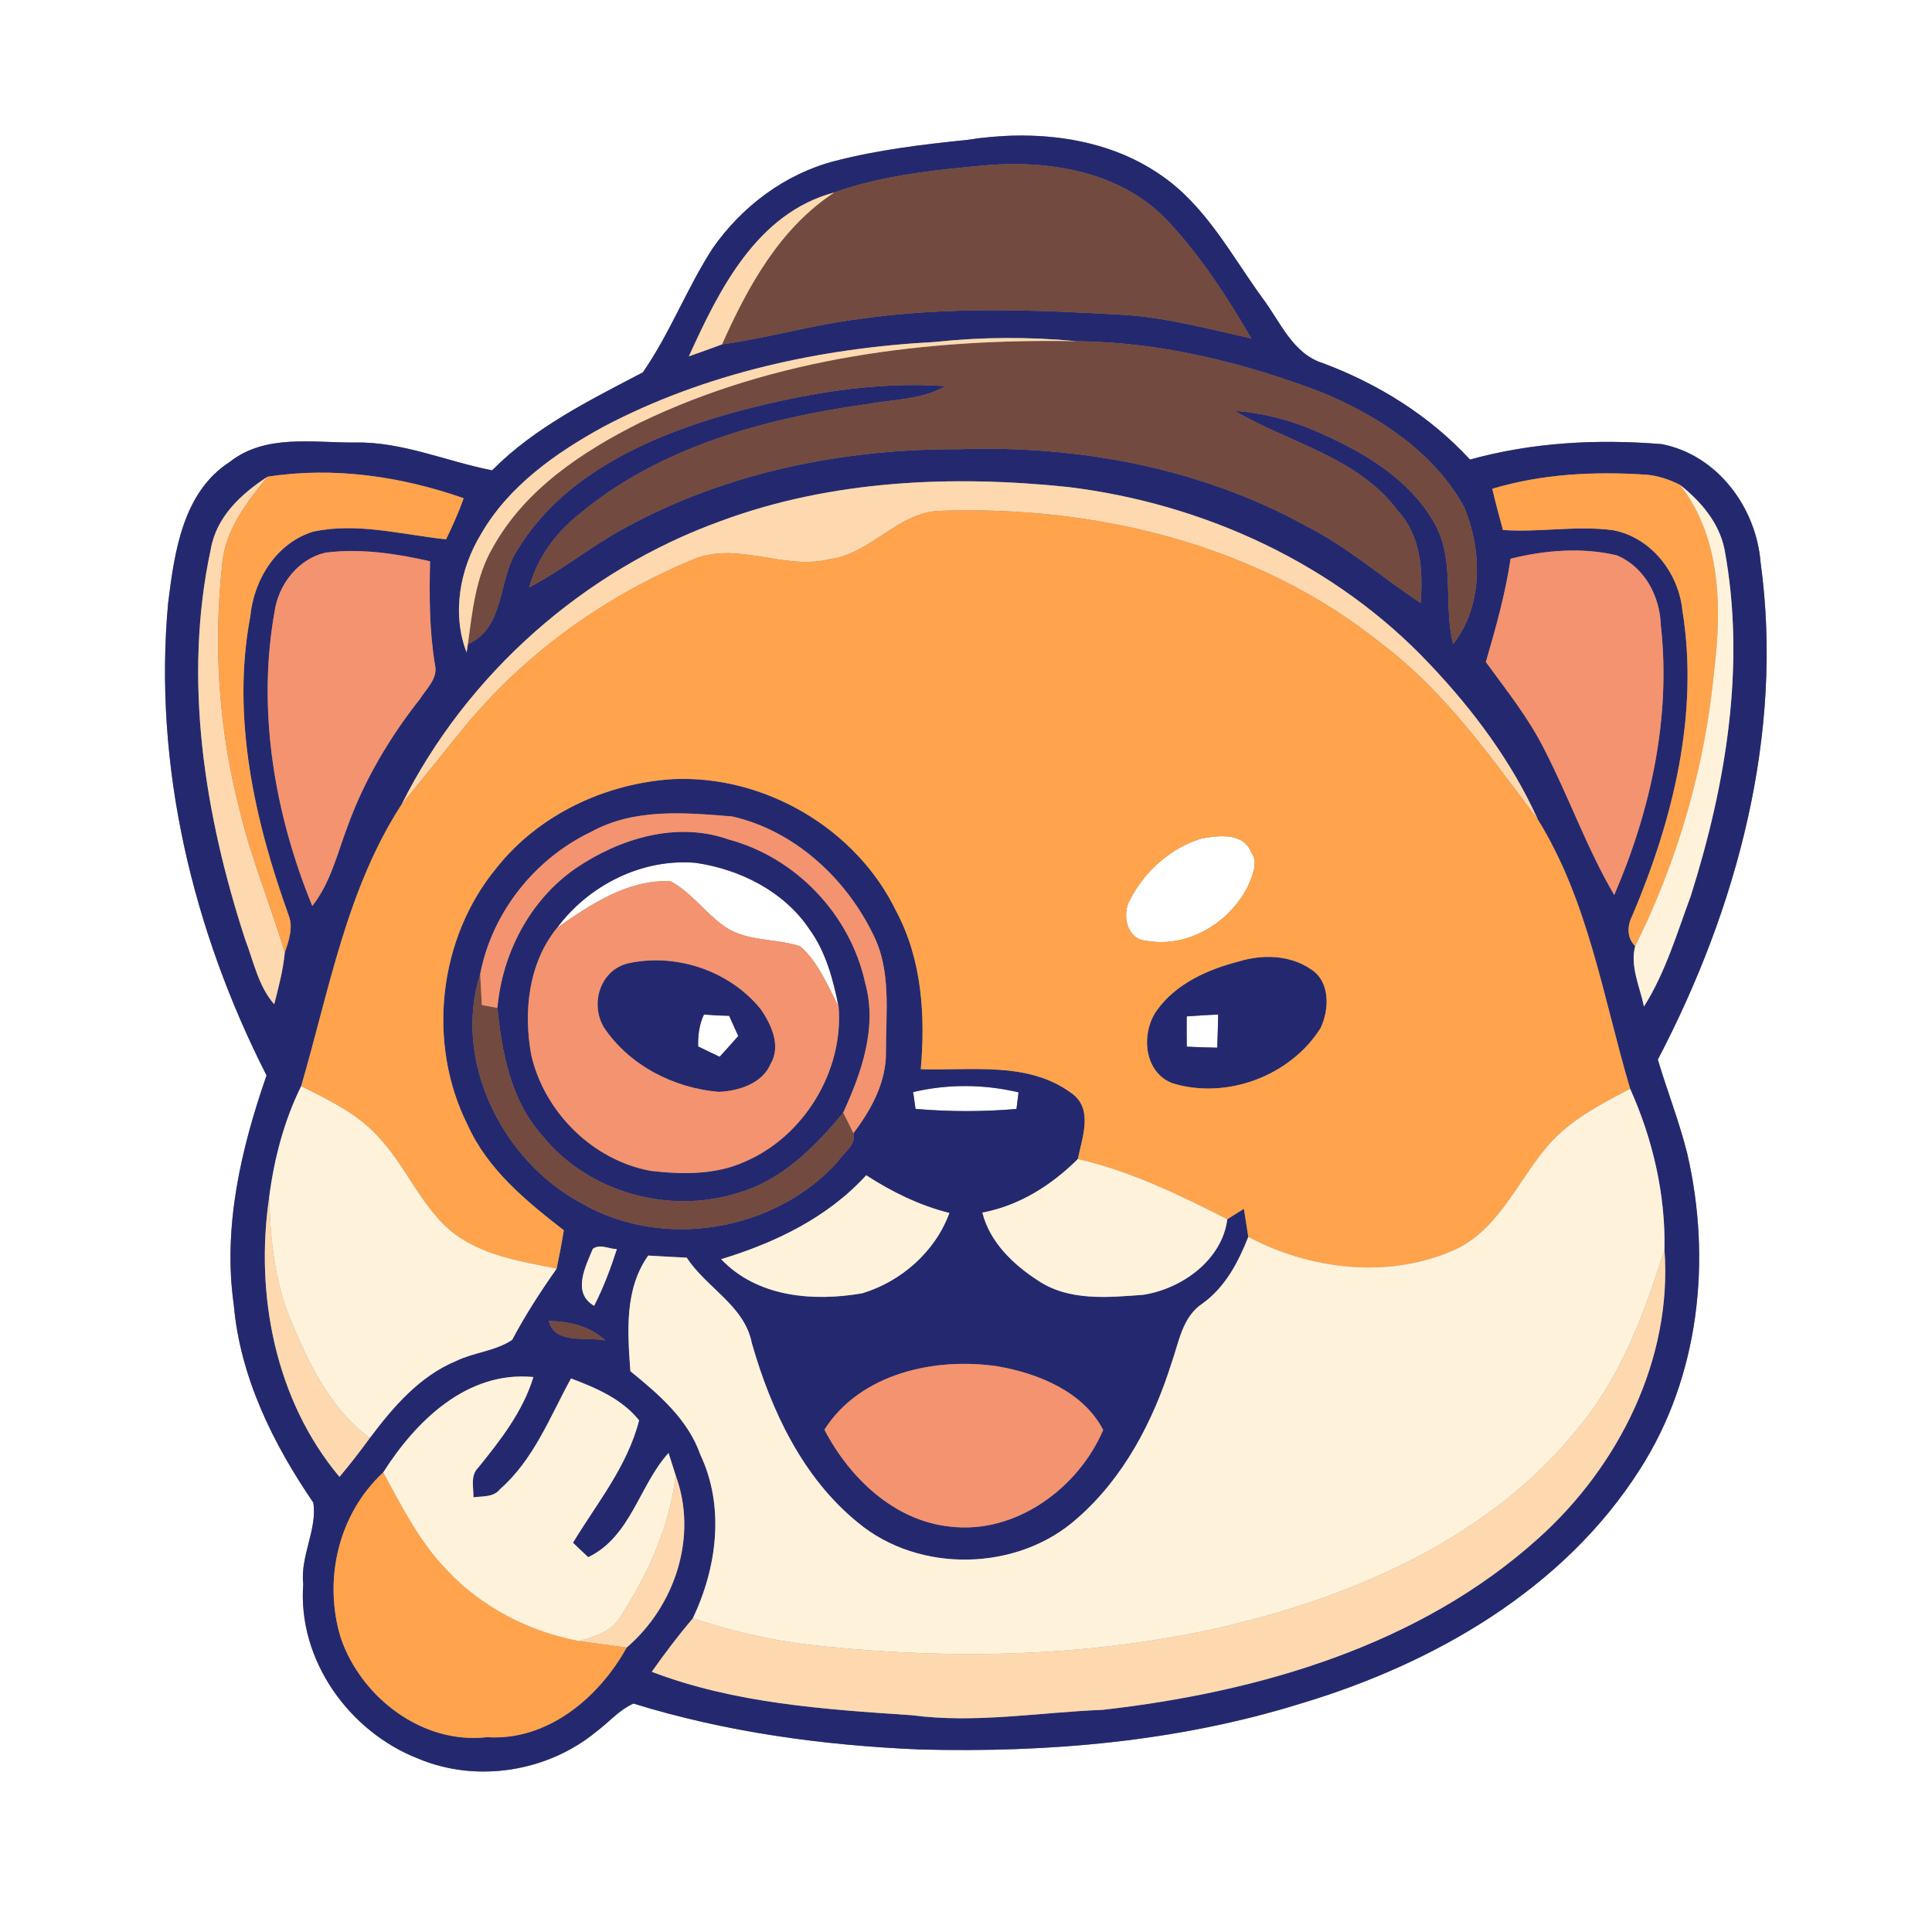<?xml version="1.0" encoding="UTF-8" ?>
<!DOCTYPE svg PUBLIC "-//W3C//DTD SVG 1.1//EN" "http://www.w3.org/Graphics/SVG/1.1/DTD/svg11.dtd">
<svg width="250pt" height="250pt" viewBox="0 0 250 250" version="1.1" xmlns="http://www.w3.org/2000/svg">
<rect x="0" y="0" width="250" height="250" fill="#808080" stroke="none"/>
<g id="#ffffffff">
<path fill="#ffffff" opacity="1.00" d=" M 0.00 0.00 L 250.00 0.00 L 250.00 250.00 L 0.00 250.00 L 0.00 0.00 M 108.01 20.84 C 101.60 22.50 96.01 26.70 92.24 32.10 C 88.89 37.26 86.70 43.12 83.19 48.18 C 76.32 51.79 69.23 55.26 63.68 60.86 C 57.77 59.71 52.10 57.15 45.97 57.26 C 40.51 57.31 34.35 56.12 29.72 59.78 C 23.65 63.70 22.58 71.42 21.76 78.00 C 19.81 99.06 24.95 120.41 34.49 139.16 C 31.20 148.63 28.82 158.75 30.25 168.83 C 31.07 178.17 35.31 186.79 40.54 194.43 C 41.09 197.88 38.82 201.39 39.24 204.99 C 38.50 214.80 45.18 224.11 54.18 227.59 C 61.72 230.73 70.84 229.27 77.13 224.10 C 78.75 222.90 80.10 221.27 81.97 220.44 C 93.97 224.15 106.48 225.85 119.01 226.38 C 135.59 226.82 152.37 225.39 168.28 220.45 C 185.53 215.29 202.37 205.64 212.21 190.12 C 219.92 178.11 221.51 163.01 218.33 149.28 C 217.30 145.15 215.74 141.18 214.52 137.11 C 224.78 117.53 230.87 94.93 227.82 72.78 C 227.26 65.67 222.22 58.86 215.03 57.47 C 206.71 56.79 198.29 57.23 190.22 59.47 C 185.01 53.82 178.40 49.70 171.23 47.01 C 167.27 45.79 165.69 41.66 163.39 38.61 C 159.35 33.06 156.06 26.67 150.26 22.69 C 143.00 17.63 133.64 16.76 125.09 18.11 C 119.35 18.70 113.60 19.39 108.01 20.84 Z" />
<path fill="#ffffff" opacity="1.00" d=" M 155.46 108.51 C 157.69 108.10 160.92 107.69 161.93 110.33 C 162.82 111.63 162.08 113.25 161.55 114.52 C 159.24 119.35 153.69 122.74 148.29 121.72 C 145.80 121.57 145.11 118.24 146.25 116.38 C 148.13 112.73 151.50 109.71 155.46 108.51 Z" />
<path fill="#ffffff" opacity="1.00" d=" M 72.07 120.08 C 76.18 114.53 83.08 111.06 90.02 111.65 C 95.76 112.49 101.45 115.33 104.74 120.24 C 106.87 123.17 107.80 126.72 108.51 130.22 C 107.07 127.52 105.89 124.48 103.53 122.44 C 100.20 121.36 96.27 121.90 93.40 119.62 C 91.08 117.89 89.35 115.41 86.77 114.03 C 81.25 113.78 76.40 117.03 72.07 120.08 Z" />
<path fill="#ffffff" opacity="1.00" d=" M 91.09 131.28 C 92.17 131.37 93.26 131.43 94.35 131.44 C 94.64 132.09 95.23 133.40 95.53 134.06 C 94.74 134.96 93.93 135.86 93.12 136.75 C 92.42 136.41 91.03 135.75 90.34 135.41 C 90.30 133.99 90.48 132.57 91.09 131.28 Z" />
<path fill="#ffffff" opacity="1.00" d=" M 153.56 131.52 C 154.91 131.42 156.27 131.33 157.63 131.28 C 157.60 132.71 157.57 134.14 157.51 135.57 C 156.20 135.54 154.88 135.51 153.57 135.44 C 153.55 134.14 153.55 132.83 153.56 131.52 Z" />
<path fill="#ffffff" opacity="1.00" d=" M 118.16 141.31 C 122.64 140.26 127.32 140.28 131.80 141.35 C 131.73 141.89 131.60 142.96 131.53 143.50 C 127.19 143.87 122.82 143.87 118.47 143.49 C 118.39 142.95 118.24 141.86 118.16 141.31 Z" />
</g>
<g id="#24296fff">
<path fill="#24296f" opacity="1.00" d=" M 108.01 20.84 C 113.60 19.39 119.35 18.70 125.09 18.11 C 133.64 16.76 143.00 17.63 150.26 22.69 C 156.06 26.67 159.35 33.06 163.39 38.61 C 165.69 41.66 167.27 45.79 171.23 47.01 C 178.40 49.70 185.01 53.82 190.22 59.47 C 198.29 57.23 206.71 56.79 215.03 57.47 C 222.22 58.86 227.26 65.67 227.82 72.78 C 230.87 94.93 224.78 117.53 214.52 137.11 C 215.74 141.18 217.30 145.15 218.33 149.28 C 221.51 163.01 219.92 178.11 212.21 190.12 C 202.37 205.64 185.53 215.29 168.28 220.45 C 152.37 225.39 135.59 226.82 119.01 226.38 C 106.48 225.85 93.97 224.15 81.97 220.44 C 80.10 221.27 78.75 222.90 77.13 224.10 C 70.84 229.27 61.72 230.73 54.18 227.59 C 45.18 224.11 38.50 214.80 39.24 204.99 C 38.82 201.39 41.09 197.88 40.54 194.43 C 35.31 186.79 31.07 178.17 30.25 168.83 C 28.82 158.75 31.20 148.63 34.49 139.16 C 24.95 120.41 19.81 99.06 21.76 78.00 C 22.58 71.42 23.65 63.70 29.72 59.78 C 34.35 56.12 40.51 57.31 45.97 57.26 C 52.10 57.15 57.77 59.71 63.68 60.86 C 69.23 55.26 76.32 51.79 83.19 48.18 C 86.70 43.12 88.89 37.26 92.24 32.10 C 96.01 26.70 101.60 22.50 108.01 20.84 M 107.97 24.90 C 97.95 27.57 93.08 37.44 89.14 46.11 C 90.58 45.61 92.00 45.09 93.43 44.56 C 99.38 43.73 105.16 42.02 111.12 41.29 C 122.34 39.65 133.71 40.07 144.98 40.72 C 150.74 41.01 156.31 42.57 161.91 43.78 C 158.70 38.27 155.19 32.84 150.76 28.23 C 144.90 22.27 136.03 20.76 128.01 21.35 C 121.27 21.96 114.38 22.62 107.97 24.90 M 78.10 55.21 C 71.90 58.61 65.81 62.89 62.22 69.15 C 59.49 73.65 58.45 79.43 60.38 84.43 L 60.54 83.35 C 65.46 81.19 64.35 74.93 67.03 71.04 C 72.94 61.40 83.96 56.48 94.44 53.50 C 103.48 51.03 112.94 49.31 122.34 49.96 C 119.29 51.73 115.66 51.67 112.27 52.28 C 98.95 54.15 85.18 57.86 74.72 66.73 C 71.76 69.12 69.49 72.30 68.49 76.01 C 72.90 73.67 76.78 70.47 81.19 68.13 C 94.26 61.07 109.21 58.07 124.00 58.13 C 139.49 57.60 155.26 60.50 168.92 68.01 C 174.30 70.71 178.83 74.73 183.83 78.02 C 184.15 73.86 183.88 69.35 180.90 66.12 C 175.75 59.15 166.86 57.35 159.77 53.16 C 163.64 53.45 167.43 54.47 170.96 56.09 C 176.63 58.61 182.34 62.01 185.52 67.54 C 188.37 72.34 186.72 78.14 188.03 83.35 C 191.95 78.39 191.80 71.11 189.41 65.52 C 185.52 58.52 178.42 53.84 171.18 50.83 C 161.01 46.93 150.22 44.26 139.29 44.15 C 133.20 43.57 127.06 43.60 120.98 44.25 C 106.18 45.04 91.28 48.27 78.10 55.21 M 34.61 61.69 C 31.20 63.91 27.99 66.88 27.27 71.09 C 23.66 87.90 26.46 105.40 31.72 121.55 C 32.82 124.40 33.42 127.59 35.48 129.95 C 36.05 127.75 36.63 125.54 36.85 123.27 C 37.37 121.72 37.98 120.03 37.34 118.41 C 32.93 106.15 29.93 92.82 32.38 79.80 C 32.84 75.01 35.76 70.25 40.54 68.79 C 46.27 67.57 52.03 69.19 57.72 69.79 C 58.56 68.05 59.36 66.29 60.00 64.47 C 51.89 61.64 43.15 60.35 34.61 61.69 M 193.10 63.25 C 193.52 65.04 194.00 66.81 194.48 68.58 C 199.24 68.92 204.00 67.97 208.74 68.61 C 213.64 69.54 217.21 74.12 217.70 78.97 C 219.88 92.37 216.49 106.07 211.26 118.39 C 210.56 119.75 210.45 121.27 211.59 122.44 C 210.91 125.04 212.20 127.70 212.73 130.24 C 215.52 125.82 217.00 120.75 218.80 115.89 C 223.34 101.50 225.93 86.07 223.15 71.08 C 222.45 67.62 220.08 64.86 217.38 62.73 C 216.00 62.04 214.50 61.53 212.95 61.42 C 206.29 60.98 199.52 61.32 193.10 63.25 M 93.30 67.41 C 75.56 73.80 60.41 87.22 51.98 104.07 C 44.85 115.05 42.59 128.19 38.97 140.55 C 36.75 145.05 35.47 149.96 34.83 154.92 C 32.98 167.52 35.62 181.19 43.93 191.11 C 45.30 189.47 46.61 187.79 47.86 186.07 C 50.87 182.06 54.29 178.07 59.04 176.10 C 61.36 174.98 64.10 174.83 66.27 173.38 C 67.97 170.17 69.94 167.13 72.03 164.16 C 72.37 162.51 72.69 160.86 72.96 159.20 C 68.09 155.42 63.10 151.34 60.51 145.57 C 55.20 134.99 56.71 121.41 64.27 112.28 C 69.74 105.39 78.34 101.37 87.04 100.82 C 98.94 100.26 110.85 107.23 116.01 117.99 C 119.32 124.24 119.75 131.44 119.15 138.35 C 125.63 138.57 132.96 137.31 138.56 141.39 C 141.54 143.40 140.05 147.14 139.47 149.98 C 136.05 153.38 131.92 156.00 127.12 156.91 C 128.07 160.72 131.11 163.63 134.30 165.69 C 138.30 168.39 143.35 167.89 147.91 167.55 C 152.92 166.79 158.15 163.04 158.81 157.77 C 159.52 157.31 160.24 156.87 160.96 156.42 C 161.15 157.63 161.34 158.84 161.53 160.05 C 160.24 163.33 158.56 166.53 155.64 168.65 C 152.98 170.39 152.56 173.67 151.58 176.43 C 149.21 183.92 145.41 191.22 139.43 196.44 C 131.76 203.36 118.95 203.64 111.02 197.03 C 103.84 191.20 99.79 182.52 97.29 173.82 C 96.35 168.95 91.42 166.66 88.86 162.74 C 87.20 162.66 85.54 162.57 83.88 162.47 C 80.78 166.84 81.21 172.38 81.57 177.43 C 85.24 180.42 89.02 183.64 90.64 188.27 C 93.81 195.01 92.77 202.84 89.66 209.40 C 87.78 211.62 86.02 213.94 84.34 216.33 C 95.05 220.42 106.67 221.19 118.00 221.95 C 126.24 223.04 134.48 221.57 142.71 221.25 C 162.90 218.96 183.68 212.93 199.06 199.06 C 209.47 189.73 216.42 175.88 215.38 161.70 C 215.53 154.56 213.86 147.38 210.94 140.89 C 207.45 129.14 205.55 116.63 199.00 106.05 C 195.63 98.58 190.66 91.90 185.03 85.97 C 172.84 72.98 155.80 65.17 138.22 63.02 C 123.19 61.45 107.59 62.12 93.30 67.41 M 35.52 79.20 C 33.25 91.98 35.53 105.31 40.41 117.23 C 42.79 114.21 43.65 110.41 44.99 106.89 C 47.15 100.92 50.43 95.40 54.36 90.42 C 55.19 89.09 56.69 87.78 56.29 86.05 C 55.55 81.61 55.54 77.12 55.65 72.63 C 51.26 71.63 46.72 70.95 42.22 71.50 C 38.62 72.24 36.01 75.65 35.52 79.20 M 195.47 72.30 C 194.80 76.84 193.55 81.26 192.27 85.66 C 194.95 89.35 197.83 92.93 199.87 97.04 C 203.05 103.21 205.36 109.81 208.88 115.81 C 213.60 104.90 216.24 92.82 214.91 80.92 C 214.79 77.15 212.82 73.39 209.24 71.87 C 204.75 70.79 199.93 71.19 195.47 72.30 M 76.50 107.64 C 69.20 111.11 63.66 118.09 62.14 126.04 C 58.52 137.29 65.04 150.28 75.30 155.73 C 85.85 161.78 100.26 159.35 108.39 150.34 C 109.10 149.23 110.89 148.05 110.43 146.64 C 112.75 143.57 114.72 140.00 114.64 136.04 C 114.63 130.97 115.36 125.55 112.96 120.87 C 109.41 113.59 102.76 107.47 94.75 105.65 C 88.66 105.15 82.05 104.56 76.50 107.64 M 118.16 141.31 C 118.24 141.86 118.39 142.95 118.47 143.49 C 122.82 143.87 127.19 143.87 131.53 143.50 C 131.60 142.96 131.73 141.89 131.80 141.35 C 127.32 140.28 122.64 140.26 118.16 141.31 M 93.32 162.94 C 98.00 167.87 105.24 168.45 111.58 167.35 C 116.63 165.82 121.02 161.96 122.85 156.96 C 118.99 155.99 115.41 154.24 112.09 152.08 C 107.06 157.58 100.33 160.80 93.32 162.94 M 76.71 161.60 C 75.75 163.92 73.99 167.30 76.88 168.97 C 78.08 166.62 79.01 164.15 79.82 161.64 C 78.80 161.62 77.64 160.92 76.71 161.60 M 71.02 170.92 C 71.75 174.03 75.94 172.93 78.35 173.46 C 76.34 171.60 73.68 171.00 71.02 170.92 M 106.68 185.00 C 109.92 191.22 115.70 196.80 122.95 197.54 C 131.41 198.56 139.53 192.58 142.75 185.04 C 140.20 180.08 134.32 177.70 129.07 176.80 C 120.99 175.60 111.33 177.70 106.68 185.00 M 49.59 190.53 C 43.77 195.91 41.79 204.48 44.11 211.98 C 46.76 219.67 54.67 225.75 63.02 224.79 C 70.83 225.30 77.50 219.69 81.09 213.19 C 87.35 207.83 90.34 198.80 87.43 190.91 C 87.20 190.19 86.74 188.74 86.51 188.02 C 82.72 192.17 81.65 198.84 76.11 201.50 C 75.62 201.03 74.64 200.10 74.14 199.63 C 77.26 194.48 81.17 189.76 82.70 183.79 C 80.46 181.01 77.14 179.60 73.89 178.37 C 71.16 183.34 69.08 188.87 64.70 192.70 C 63.87 193.77 62.46 193.59 61.26 193.75 C 61.29 192.45 60.83 190.93 61.90 189.89 C 64.78 186.33 67.66 182.64 69.02 178.19 C 60.45 177.36 53.83 183.86 49.59 190.53 Z" />
<path fill="#24296f" opacity="1.00" d=" M 74.45 112.39 C 80.12 108.52 87.54 106.23 94.26 108.62 C 103.01 110.96 110.04 118.36 111.96 127.21 C 113.55 132.94 111.49 138.79 109.11 143.98 C 105.46 148.42 101.13 152.77 95.44 154.38 C 86.48 157.19 76.01 154.27 70.12 146.88 C 66.10 142.38 64.95 136.24 64.36 130.42 C 65.01 123.33 68.55 116.50 74.45 112.39 M 72.07 120.08 C 68.38 124.64 67.71 130.93 68.75 136.54 C 70.46 143.93 76.71 150.15 84.22 151.51 C 88.26 151.98 92.56 152.04 96.34 150.34 C 104.05 147.06 109.20 138.55 108.51 130.22 C 107.80 126.72 106.87 123.17 104.74 120.24 C 101.45 115.33 95.76 112.49 90.02 111.65 C 83.08 111.06 76.18 114.53 72.07 120.08 Z" />
<path fill="#24296f" opacity="1.00" d=" M 81.42 124.62 C 87.60 123.33 94.38 125.63 98.39 130.52 C 99.79 132.51 101.10 135.30 99.73 137.64 C 98.65 140.22 95.58 141.18 93.00 141.29 C 87.20 140.80 81.44 137.87 78.16 132.97 C 76.28 129.87 77.69 125.40 81.42 124.62 M 91.09 131.28 C 90.48 132.57 90.30 133.99 90.34 135.41 C 91.03 135.75 92.42 136.41 93.12 136.75 C 93.93 135.86 94.74 134.96 95.53 134.06 C 95.23 133.40 94.64 132.09 94.35 131.44 C 93.26 131.43 92.17 131.37 91.09 131.28 Z" />
<path fill="#24296f" opacity="1.00" d=" M 160.36 124.39 C 163.42 123.48 166.91 123.56 169.62 125.41 C 172.15 127.00 172.03 130.61 170.89 133.02 C 167.00 139.22 158.75 142.32 151.74 140.18 C 147.97 138.77 147.60 133.66 149.71 130.72 C 152.19 127.25 156.34 125.43 160.36 124.39 M 153.56 131.52 C 153.55 132.83 153.55 134.14 153.57 135.44 C 154.88 135.51 156.20 135.54 157.51 135.57 C 157.57 134.14 157.60 132.71 157.63 131.28 C 156.27 131.33 154.91 131.42 153.56 131.52 Z" />
</g>
<g id="#734a3fff">
<path fill="#734a3f" opacity="1.00" d=" M 107.97 24.90 C 114.38 22.62 121.27 21.96 128.01 21.35 C 136.03 20.76 144.90 22.27 150.76 28.23 C 155.19 32.84 158.70 38.27 161.91 43.78 C 156.31 42.57 150.74 41.01 144.98 40.72 C 133.71 40.07 122.34 39.65 111.12 41.29 C 105.16 42.02 99.38 43.73 93.43 44.56 C 96.78 37.05 100.91 29.52 107.97 24.90 Z" />
<path fill="#734a3f" opacity="1.00" d=" M 139.29 44.15 C 150.22 44.26 161.01 46.93 171.18 50.83 C 178.42 53.84 185.52 58.52 189.41 65.52 C 191.80 71.11 191.95 78.39 188.03 83.35 C 186.72 78.14 188.37 72.34 185.52 67.54 C 182.34 62.01 176.63 58.61 170.96 56.09 C 167.43 54.47 163.64 53.45 159.77 53.16 C 166.86 57.35 175.75 59.15 180.90 66.12 C 183.88 69.35 184.15 73.86 183.83 78.02 C 178.83 74.73 174.30 70.71 168.92 68.01 C 155.26 60.50 139.49 57.60 124.00 58.13 C 109.21 58.07 94.26 61.07 81.19 68.13 C 76.78 70.47 72.90 73.67 68.49 76.01 C 69.49 72.30 71.76 69.12 74.72 66.73 C 85.18 57.86 98.95 54.15 112.27 52.28 C 115.66 51.67 119.29 51.73 122.34 49.96 C 112.94 49.31 103.48 51.03 94.44 53.50 C 83.96 56.48 72.94 61.40 67.03 71.04 C 64.35 74.93 65.46 81.19 60.54 83.35 C 61.13 79.09 61.54 74.65 63.76 70.86 C 67.91 63.34 75.35 58.42 82.85 54.67 C 100.33 46.24 120.06 43.80 139.29 44.15 Z" />
<path fill="#734a3f" opacity="1.00" d=" M 75.30 155.73 C 65.04 150.28 58.52 137.29 62.14 126.04 C 62.20 127.38 62.29 128.72 62.35 130.05 C 63.02 130.18 63.69 130.30 64.36 130.42 C 64.95 136.24 66.10 142.38 70.12 146.88 C 76.01 154.27 86.48 157.19 95.44 154.38 C 101.13 152.77 105.46 148.42 109.11 143.98 C 109.56 144.86 110.00 145.75 110.43 146.64 C 110.89 148.05 109.10 149.23 108.39 150.34 C 100.26 159.35 85.85 161.78 75.30 155.73 Z" />
<path fill="#734a3f" opacity="1.00" d=" M 71.02 170.92 C 73.68 171.00 76.34 171.60 78.35 173.46 C 75.94 172.93 71.75 174.03 71.02 170.92 Z" />
</g>
<g id="#fed9b0ff">
<path fill="#fed9b0" opacity="1.00" d=" M 89.14 46.11 C 93.08 37.44 97.95 27.57 107.97 24.90 C 100.91 29.52 96.78 37.05 93.43 44.56 C 92.00 45.09 90.58 45.61 89.14 46.11 Z" />
<path fill="#fed9b0" opacity="1.00" d=" M 78.10 55.21 C 91.28 48.27 106.18 45.04 120.98 44.25 C 127.06 43.60 133.20 43.57 139.29 44.15 C 120.06 43.80 100.33 46.24 82.85 54.67 C 75.35 58.42 67.91 63.34 63.76 70.86 C 61.54 74.65 61.13 79.09 60.54 83.35 L 60.38 84.43 C 58.45 79.43 59.49 73.65 62.22 69.15 C 65.81 62.89 71.90 58.61 78.10 55.21 Z" />
<path fill="#fed9b0" opacity="1.00" d=" M 27.27 71.09 C 27.99 66.88 31.20 63.91 34.61 61.69 C 31.98 64.95 29.23 68.43 28.78 72.75 C 27.57 83.52 28.30 94.53 31.06 105.02 C 32.54 111.24 35.03 117.15 36.85 123.27 C 36.63 125.54 36.05 127.75 35.48 129.95 C 33.42 127.59 32.82 124.40 31.72 121.55 C 26.46 105.40 23.66 87.90 27.27 71.09 Z" />
<path fill="#fed9b0" opacity="1.00" d=" M 93.30 67.41 C 107.59 62.12 123.19 61.45 138.22 63.02 C 155.80 65.17 172.84 72.98 185.03 85.97 C 190.66 91.90 195.63 98.58 199.00 106.05 C 192.88 97.92 186.95 89.44 178.73 83.26 C 162.85 70.49 141.97 65.44 121.89 66.09 C 116.26 66.10 112.77 71.70 107.28 72.37 C 101.38 73.83 95.31 69.94 89.58 72.44 C 78.43 77.06 68.32 84.27 60.54 93.53 C 57.66 97.02 54.87 100.59 51.98 104.07 C 60.41 87.22 75.56 73.80 93.30 67.41 Z" />
<path fill="#fed9b0" opacity="1.00" d=" M 43.93 191.11 C 35.62 181.19 32.98 167.52 34.83 154.92 C 34.98 160.21 35.51 165.61 37.51 170.56 C 39.91 176.32 42.68 182.29 47.86 186.07 C 46.61 187.79 45.30 189.47 43.93 191.11 Z" />
<path fill="#fed9b0" opacity="1.00" d=" M 204.47 184.46 C 209.89 177.87 212.83 169.73 215.38 161.70 C 216.42 175.88 209.47 189.73 199.06 199.06 C 183.68 212.93 162.90 218.96 142.71 221.25 C 134.48 221.57 126.24 223.04 118.00 221.95 C 106.67 221.19 95.05 220.42 84.34 216.33 C 86.02 213.94 87.78 211.62 89.66 209.40 C 95.27 211.29 101.08 212.53 106.97 213.07 C 124.11 214.81 141.60 214.34 158.44 210.48 C 175.71 206.40 193.23 198.73 204.47 184.46 Z" />
<path fill="#fed9b0" opacity="1.00" d=" M 87.43 190.91 C 90.34 198.80 87.35 207.83 81.09 213.19 C 79.03 212.90 76.98 212.66 74.93 212.35 C 76.94 211.79 79.15 211.13 80.27 209.21 C 83.87 203.70 86.66 197.50 87.43 190.91 Z" />
</g>
<g id="#ffa44cff">
<path fill="#ffa44c" opacity="1.00" d=" M 34.61 61.69 C 43.15 60.35 51.89 61.64 60.00 64.47 C 59.36 66.29 58.56 68.05 57.72 69.79 C 52.03 69.19 46.27 67.57 40.54 68.79 C 35.76 70.25 32.84 75.01 32.38 79.80 C 29.93 92.82 32.93 106.15 37.34 118.41 C 37.98 120.03 37.37 121.72 36.85 123.27 C 35.03 117.15 32.54 111.24 31.06 105.02 C 28.30 94.53 27.57 83.52 28.78 72.75 C 29.23 68.43 31.98 64.95 34.61 61.69 Z" />
<path fill="#ffa44c" opacity="1.00" d=" M 193.10 63.25 C 199.52 61.32 206.29 60.98 212.95 61.42 C 214.50 61.53 216.00 62.04 217.38 62.73 C 222.70 69.51 222.81 78.59 221.82 86.75 C 220.64 99.14 217.14 111.30 211.59 122.44 C 210.45 121.27 210.56 119.75 211.26 118.39 C 216.49 106.07 219.88 92.37 217.70 78.97 C 217.21 74.12 213.64 69.54 208.74 68.61 C 204.00 67.97 199.24 68.92 194.48 68.58 C 194.00 66.81 193.52 65.04 193.10 63.25 Z" />
<path fill="#ffa44c" opacity="1.00" d=" M 107.28 72.37 C 112.77 71.70 116.26 66.10 121.89 66.09 C 141.97 65.44 162.85 70.49 178.73 83.26 C 186.95 89.44 192.88 97.92 199.00 106.05 C 205.55 116.63 207.45 129.14 210.94 140.89 C 206.91 143.00 202.70 145.16 199.83 148.82 C 196.10 153.38 193.63 159.46 187.85 161.89 C 179.44 165.48 169.50 164.28 161.53 160.05 C 161.34 158.84 161.15 157.63 160.96 156.42 C 160.24 156.87 159.52 157.31 158.81 157.77 C 152.60 154.61 146.30 151.54 139.47 149.98 C 140.05 147.14 141.54 143.40 138.56 141.39 C 132.96 137.31 125.63 138.57 119.15 138.35 C 119.75 131.44 119.32 124.24 116.01 117.99 C 110.85 107.23 98.94 100.26 87.04 100.82 C 78.34 101.37 69.74 105.39 64.27 112.28 C 56.71 121.41 55.20 134.99 60.51 145.57 C 63.10 151.34 68.09 155.42 72.96 159.20 C 72.69 160.86 72.37 162.51 72.03 164.16 C 67.16 163.19 61.88 162.39 58.00 159.00 C 54.26 155.61 52.37 150.72 48.92 147.07 C 46.22 144.08 42.50 142.34 38.97 140.55 C 42.59 128.19 44.85 115.05 51.98 104.07 C 54.87 100.59 57.66 97.02 60.54 93.53 C 68.32 84.27 78.43 77.06 89.58 72.44 C 95.31 69.94 101.38 73.83 107.28 72.37 M 155.46 108.51 C 151.50 109.71 148.13 112.73 146.25 116.38 C 145.11 118.24 145.80 121.57 148.29 121.72 C 153.69 122.74 159.24 119.35 161.55 114.52 C 162.08 113.25 162.82 111.63 161.93 110.33 C 160.92 107.69 157.69 108.10 155.46 108.51 M 160.36 124.39 C 156.34 125.43 152.19 127.25 149.71 130.72 C 147.60 133.66 147.97 138.77 151.74 140.18 C 158.75 142.32 167.00 139.22 170.89 133.02 C 172.03 130.61 172.15 127.00 169.62 125.41 C 166.91 123.56 163.42 123.48 160.36 124.39 Z" />
<path fill="#ffa44c" opacity="1.00" d=" M 44.11 211.98 C 41.79 204.48 43.77 195.91 49.59 190.53 C 51.99 194.95 54.29 199.52 57.83 203.17 C 62.33 207.98 68.48 211.14 74.93 212.35 C 76.98 212.66 79.03 212.90 81.09 213.19 C 77.50 219.69 70.83 225.30 63.02 224.79 C 54.67 225.75 46.76 219.67 44.11 211.98 Z" />
</g>
<g id="#fff2daff">
<path fill="#fff2da" opacity="1.00" d=" M 217.38 62.73 C 220.08 64.86 222.45 67.62 223.15 71.08 C 225.93 86.07 223.34 101.50 218.80 115.89 C 217.00 120.75 215.52 125.82 212.73 130.24 C 212.20 127.70 210.91 125.04 211.59 122.44 C 217.14 111.30 220.64 99.14 221.82 86.75 C 222.81 78.59 222.70 69.51 217.38 62.73 Z" />
<path fill="#fff2da" opacity="1.00" d=" M 34.83 154.92 C 35.47 149.96 36.75 145.05 38.97 140.55 C 42.50 142.34 46.22 144.08 48.92 147.07 C 52.37 150.72 54.26 155.61 58.00 159.00 C 61.88 162.39 67.16 163.19 72.03 164.16 C 69.94 167.13 67.97 170.17 66.27 173.38 C 64.10 174.83 61.36 174.98 59.04 176.10 C 54.29 178.07 50.87 182.06 47.86 186.07 C 42.68 182.29 39.91 176.32 37.51 170.56 C 35.51 165.61 34.98 160.21 34.83 154.92 Z" />
<path fill="#fff2da" opacity="1.00" d=" M 199.83 148.82 C 202.70 145.16 206.91 143.00 210.94 140.89 C 213.86 147.38 215.53 154.56 215.38 161.70 C 212.83 169.73 209.89 177.87 204.47 184.46 C 193.23 198.73 175.71 206.40 158.44 210.48 C 141.60 214.34 124.11 214.81 106.97 213.07 C 101.08 212.53 95.27 211.29 89.66 209.40 C 92.77 202.84 93.81 195.01 90.64 188.27 C 89.02 183.64 85.24 180.42 81.57 177.43 C 81.21 172.38 80.78 166.84 83.88 162.47 C 85.54 162.57 87.20 162.66 88.86 162.74 C 91.42 166.66 96.35 168.95 97.29 173.82 C 99.79 182.52 103.84 191.20 111.02 197.03 C 118.95 203.64 131.76 203.36 139.43 196.44 C 145.41 191.22 149.21 183.92 151.58 176.43 C 152.56 173.67 152.98 170.39 155.64 168.65 C 158.56 166.53 160.24 163.33 161.53 160.05 C 169.50 164.28 179.44 165.48 187.85 161.89 C 193.63 159.46 196.10 153.38 199.83 148.82 Z" />
<path fill="#fff2da" opacity="1.00" d=" M 139.47 149.98 C 146.30 151.54 152.60 154.61 158.81 157.77 C 158.15 163.04 152.92 166.79 147.91 167.55 C 143.35 167.89 138.30 168.39 134.30 165.69 C 131.11 163.63 128.07 160.72 127.12 156.91 C 131.92 156.00 136.05 153.38 139.47 149.98 Z" />
<path fill="#fff2da" opacity="1.00" d=" M 93.32 162.94 C 100.33 160.80 107.06 157.58 112.09 152.08 C 115.41 154.24 118.99 155.99 122.85 156.96 C 121.02 161.96 116.63 165.82 111.58 167.35 C 105.24 168.45 98.00 167.87 93.32 162.94 Z" />
<path fill="#fff2da" opacity="1.00" d=" M 76.71 161.60 C 77.64 160.92 78.80 161.62 79.82 161.64 C 79.01 164.15 78.08 166.62 76.88 168.97 C 73.99 167.30 75.75 163.92 76.71 161.60 Z" />
<path fill="#fff2da" opacity="1.00" d=" M 49.59 190.53 C 53.83 183.86 60.45 177.36 69.02 178.19 C 67.66 182.64 64.78 186.33 61.90 189.89 C 60.83 190.93 61.29 192.45 61.26 193.75 C 62.46 193.59 63.87 193.77 64.70 192.70 C 69.08 188.87 71.16 183.34 73.89 178.37 C 77.14 179.60 80.46 181.01 82.70 183.79 C 81.17 189.76 77.26 194.48 74.14 199.63 C 74.64 200.10 75.62 201.03 76.11 201.50 C 81.65 198.84 82.72 192.17 86.51 188.02 C 86.74 188.74 87.20 190.19 87.43 190.91 C 86.66 197.50 83.87 203.70 80.27 209.21 C 79.15 211.13 76.94 211.79 74.93 212.35 C 68.48 211.14 62.33 207.98 57.83 203.17 C 54.29 199.52 51.99 194.95 49.59 190.53 Z" />
</g>
<g id="#f49370ff">
<path fill="#f49370" opacity="1.00" d=" M 35.52 79.20 C 36.01 75.65 38.62 72.24 42.22 71.50 C 46.72 70.95 51.26 71.63 55.65 72.63 C 55.54 77.12 55.55 81.61 56.29 86.05 C 56.69 87.78 55.19 89.09 54.36 90.42 C 50.43 95.40 47.15 100.92 44.99 106.89 C 43.65 110.41 42.79 114.21 40.41 117.23 C 35.53 105.31 33.25 91.98 35.52 79.20 Z" />
<path fill="#f49370" opacity="1.00" d=" M 195.47 72.30 C 199.93 71.19 204.75 70.79 209.24 71.87 C 212.82 73.39 214.79 77.15 214.91 80.92 C 216.24 92.82 213.60 104.90 208.88 115.81 C 205.36 109.81 203.05 103.21 199.87 97.04 C 197.83 92.93 194.95 89.35 192.27 85.66 C 193.55 81.26 194.80 76.84 195.47 72.30 Z" />
<path fill="#f49370" opacity="1.00" d=" M 76.50 107.64 C 82.05 104.56 88.66 105.15 94.75 105.65 C 102.76 107.47 109.41 113.59 112.96 120.87 C 115.36 125.55 114.63 130.97 114.64 136.04 C 114.72 140.00 112.75 143.57 110.43 146.64 C 110.00 145.75 109.56 144.86 109.11 143.98 C 111.49 138.79 113.55 132.94 111.96 127.21 C 110.04 118.36 103.01 110.96 94.26 108.62 C 87.54 106.23 80.12 108.52 74.45 112.39 C 68.55 116.50 65.01 123.33 64.36 130.42 C 63.69 130.30 63.02 130.18 62.35 130.05 C 62.29 128.72 62.20 127.38 62.14 126.04 C 63.66 118.09 69.20 111.11 76.50 107.64 Z" />
<path fill="#f49370" opacity="1.00" d=" M 72.07 120.08 C 76.40 117.03 81.25 113.78 86.77 114.03 C 89.35 115.41 91.08 117.89 93.40 119.62 C 96.27 121.90 100.20 121.36 103.53 122.44 C 105.89 124.48 107.07 127.52 108.51 130.22 C 109.20 138.55 104.05 147.06 96.34 150.34 C 92.56 152.04 88.26 151.98 84.22 151.51 C 76.71 150.15 70.46 143.93 68.75 136.54 C 67.71 130.93 68.38 124.64 72.07 120.08 M 81.42 124.62 C 77.69 125.40 76.28 129.87 78.16 132.97 C 81.44 137.87 87.20 140.80 93.00 141.29 C 95.58 141.18 98.65 140.22 99.73 137.64 C 101.10 135.30 99.79 132.51 98.39 130.52 C 94.38 125.63 87.60 123.33 81.42 124.62 Z" />
<path fill="#f49370" opacity="1.00" d=" M 106.68 185.00 C 111.33 177.70 120.99 175.60 129.07 176.80 C 134.32 177.70 140.20 180.08 142.75 185.04 C 139.53 192.58 131.41 198.56 122.95 197.54 C 115.70 196.80 109.92 191.22 106.68 185.00 Z" />
</g>
</svg>
